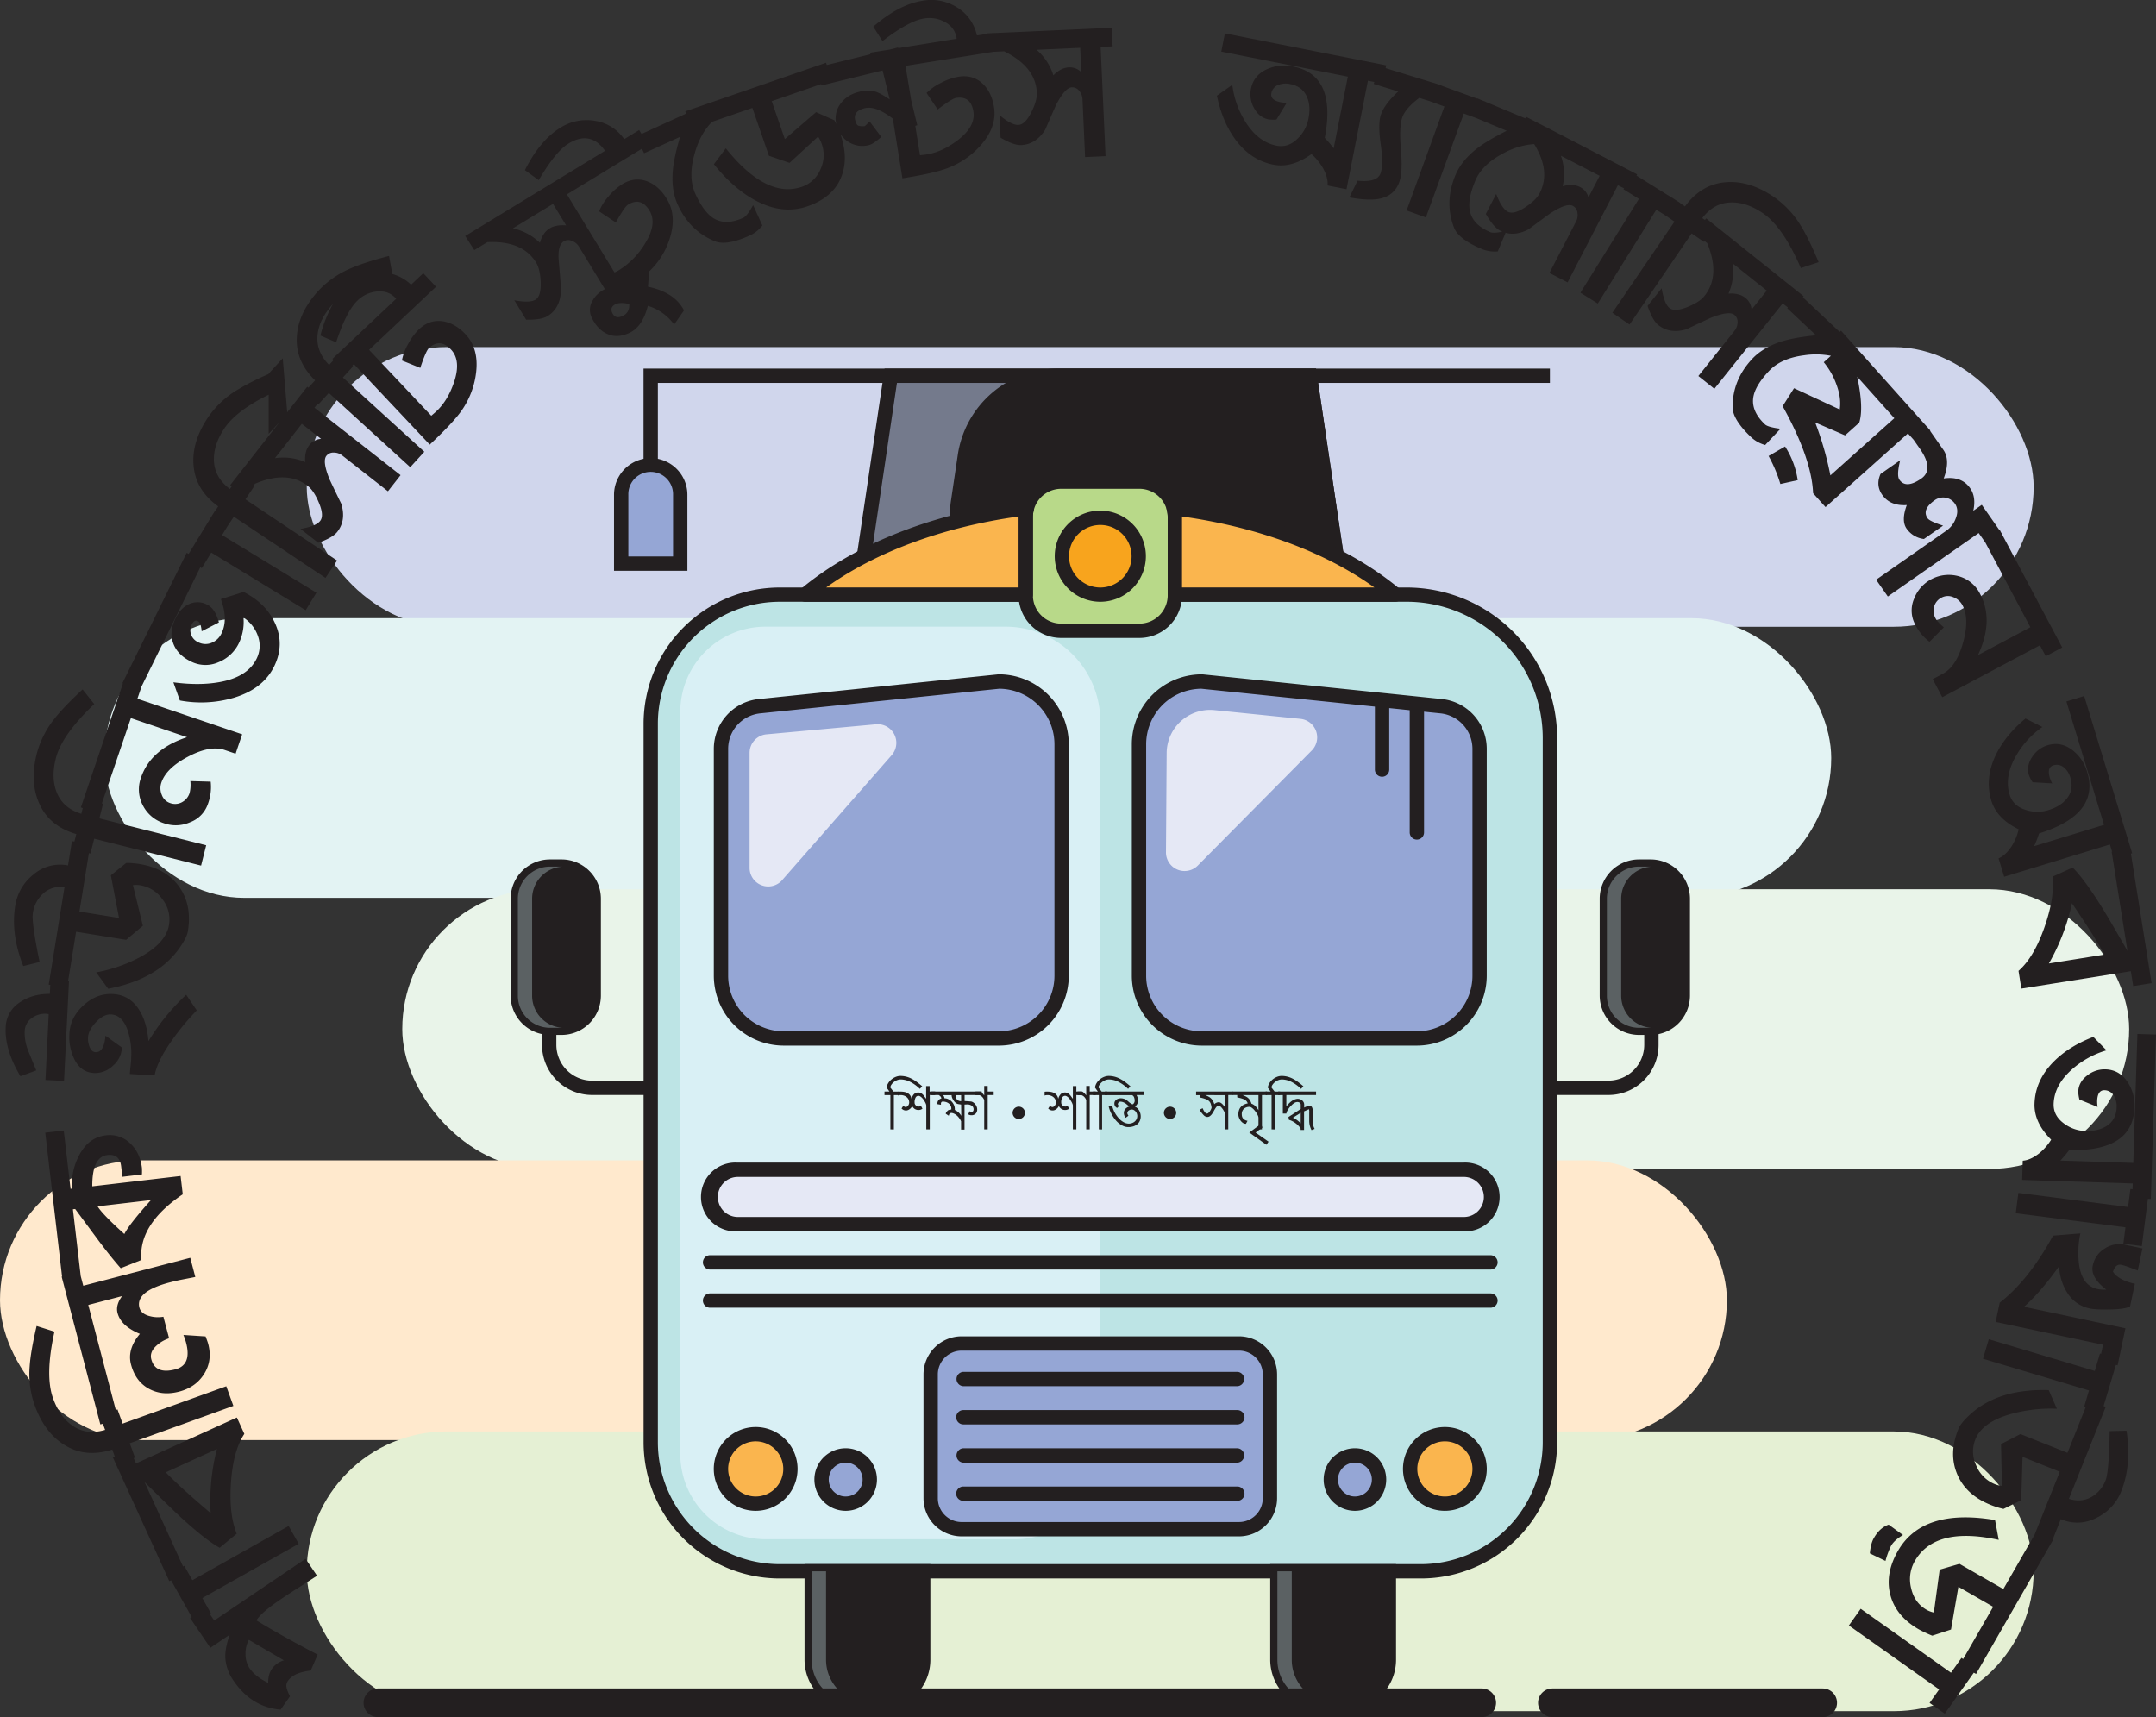 <svg xmlns="http://www.w3.org/2000/svg" viewBox="0 0 1378.62 1097.96"><rect x="0" y="0" width="1378.62" height="1097.96" fill="#333333" stroke="none"/><defs><style>.cls-1{fill:#d0d6ec;}.cls-2{fill:#e3f3f3;}.cls-3{fill:#e9f4e9;}.cls-4{fill:#ffe9cd;}.cls-5{fill:#e5f0d4;}.cls-6{fill:#bde4e5;}.cls-7{fill:#231f20;}.cls-8{fill:#d9f0f5;}.cls-9{fill:#95a6d5;}.cls-10{fill:#e5e8f5;}.cls-11{fill:#5b6163;}.cls-12{fill:#747a8c;}.cls-13{fill:#fab54e;}.cls-14{fill:#b8d989;}.cls-15{fill:#f8a41d;}</style></defs><title>pusaa-logo</title><g id="Layer_2" data-name="Layer 2"><g id="Layer_1-2" data-name="Layer 1"><rect class="cls-1" x="196.14" y="221.93" width="1104.24" height="178.85" rx="89.43"/><rect class="cls-2" x="66.71" y="395.28" width="1104.24" height="178.85" rx="89.43"/><rect class="cls-3" x="257.22" y="568.63" width="1104.24" height="178.85" rx="89.43"/><rect class="cls-4" y="741.99" width="1104.24" height="178.85" rx="89.43"/><rect class="cls-5" x="196.14" y="915.34" width="1104.24" height="178.85" rx="89.43"/><path class="cls-6" d="M498.53,380.23h401a91.57,91.57,0,0,1,91.57,91.57V922.32a82.45,82.45,0,0,1-82.45,82.45H498.53a82.45,82.45,0,0,1-82.45-82.45V462.68A82.45,82.45,0,0,1,498.53,380.23Z"/><path class="cls-7" d="M908.61,1009.35H498.53a87.13,87.13,0,0,1-87-87V462.68a87.13,87.13,0,0,1,87-87h401a96.26,96.26,0,0,1,96.15,96.15V922.32A87.13,87.13,0,0,1,908.61,1009.35ZM498.53,384.81a78,78,0,0,0-77.87,77.87V922.32a78,78,0,0,0,77.87,77.87H908.61a78,78,0,0,0,77.87-77.87V471.8a87.08,87.08,0,0,0-87-87Z"/><path class="cls-8" d="M489.43,400.73H643.07a60.5,60.5,0,0,1,60.5,60.5V929.79a54.47,54.47,0,0,1-54.47,54.47H489.43A54.47,54.47,0,0,1,435,929.79V455.21A54.47,54.47,0,0,1,489.43,400.73Z"/><path class="cls-7" d="M569.34,722.19V700.26h-3.77V698h3.18l-1.82-2.52a7.37,7.37,0,0,1,1.05-2.89,9.66,9.66,0,0,1,2.08-2.38,10.08,10.08,0,0,1,2.74-1.61,8.16,8.16,0,0,1,3.05-.6,15.56,15.56,0,0,1,7.47,2,24.25,24.25,0,0,1,2.86,1.82q1.59,1.16,3.52,2.8l-1.52,1.66a24.77,24.77,0,0,0-6.23-4.53,13.7,13.7,0,0,0-6-1.49,6.51,6.51,0,0,0-2.26.43,8,8,0,0,0-2.09,1.18,7.19,7.19,0,0,0-1.62,1.73,3.4,3.4,0,0,0-.66,1.86l2,2.58h3.47v2.23h-3.22v21.93Z"/><path class="cls-7" d="M577.59,707.09a4.15,4.15,0,0,0,.71.55,1.94,1.94,0,0,0,1,.26,1.86,1.86,0,0,0,.82-.38,3.38,3.38,0,0,0,.66-.7,3.86,3.86,0,0,0,.43-.89,3.06,3.06,0,0,0,.15-.93,4.44,4.44,0,0,0-.44-2,4.55,4.55,0,0,0-1.2-1.48,5.4,5.4,0,0,0-1.74-.94,6.46,6.46,0,0,0-2.07-.33,5.45,5.45,0,0,0-1.78.3v-2.45c.31,0,.62-.06.92-.07h.9a13.25,13.25,0,0,1,2.38.22,6.8,6.8,0,0,1,2.08.76,5,5,0,0,1,1.58,1.44,5.17,5.17,0,0,1,.86,2.22,6.44,6.44,0,0,1,1.65-3.08,4,4,0,0,1,2.84-1,4.26,4.26,0,0,1,1.57.44,5.19,5.19,0,0,1,1.2.89,8.8,8.8,0,0,1,1,1.21c.33.46.69.94,1.1,1.47v-8.12h2.22V698H598v2.23h-3.48v21.93h-2.22V707a3.14,3.14,0,0,0-.21-1,8.14,8.14,0,0,0-.6-1.3,15.89,15.89,0,0,0-.87-1.41,8.85,8.85,0,0,0-1.05-1.28,6.39,6.39,0,0,0-1.16-.93,2.13,2.13,0,0,0-1.17-.36,2,2,0,0,0-1.75,1.05,6.32,6.32,0,0,0-.68,3.31,2.25,2.25,0,0,0,.22,1,2.55,2.55,0,0,0,.6.78,3.21,3.21,0,0,0,.85.53,2.52,2.52,0,0,0,1,.19,2.31,2.31,0,0,0,1.38-.48l1,1.86a4.36,4.36,0,0,1-1.31.66,4.5,4.5,0,0,1-3.51-.42,4.88,4.88,0,0,1-1.75-1.93,5,5,0,0,1-.77,1.17,5.18,5.18,0,0,1-1,.89,4,4,0,0,1-1.1.58,3.47,3.47,0,0,1-1.12.19,3.9,3.9,0,0,1-1.43-.27,4,4,0,0,1-1.39-1Z"/><path class="cls-7" d="M599.5,706.08a2.72,2.72,0,0,1-.07-.33c0-.12,0-.24,0-.36a2.89,2.89,0,0,1,.18-1,2.93,2.93,0,0,1,.51-.87,3.18,3.18,0,0,1,.78-.68,2.9,2.9,0,0,1,1-.39,1.85,1.85,0,0,0-.44-1.22,3.85,3.85,0,0,0-1.25-1h-4.58V698h32.17v2.23h-11v3.83c1.35.08,2.39.14,3.13.21s1.16.11,1.29.14a4.25,4.25,0,0,1,1.31.66,6,6,0,0,1,1.16,1.15,5.9,5.9,0,0,1,.84,1.49,4.52,4.52,0,0,1,.32,1.65,3.82,3.82,0,0,1-1,2.78,3.7,3.7,0,0,1-2.76,1,3.55,3.55,0,0,1-2-.61l1-2a1.36,1.36,0,0,0,.49.34,1.38,1.38,0,0,0,.57.11c.93,0,1.39-.55,1.39-1.64a2.71,2.71,0,0,0-1.09-2.24,4.79,4.79,0,0,0-3-.86l-.4,0-1.3.07v16h-2.2V717a11.91,11.91,0,0,0-1.3-2.16,10.39,10.39,0,0,0-1.6-1.69,7.4,7.4,0,0,0-1.75-1.08,4.48,4.48,0,0,0-1.76-.4,5.14,5.14,0,0,0-.64.26.92.92,0,0,0-.36.28,1.35,1.35,0,0,0-.23.45q-.1.28-.24.78a8.28,8.28,0,0,1-.85-.54c-.31-.21-.66-.44-1.06-.69a1.93,1.93,0,0,1,.45-1.15,6.49,6.49,0,0,1,1.24-1.2,5.42,5.42,0,0,1,.78-.2l1.08-.22v-.54a3.88,3.88,0,0,0-.44-1.87,4.36,4.36,0,0,0-1.18-1.41,5.36,5.36,0,0,0-1.73-.9,6.91,6.91,0,0,0-2.09-.31,1.06,1.06,0,0,0-.94.4,1.66,1.66,0,0,0-.27,1c0,.11,0,.22,0,.32a.82.82,0,0,0,.07.3Zm15.07.22L612.7,706a3.69,3.69,0,0,1-1.5-.72,6.34,6.34,0,0,1-1.33-1.4,8,8,0,0,1-1-1.77,4.92,4.92,0,0,1-.37-1.81H603a2.85,2.85,0,0,1,.67,1,3.73,3.73,0,0,1,.24,1,5.81,5.81,0,0,1,2.47.55,7,7,0,0,1,2.11,1.51,7.79,7.79,0,0,1,1.48,2.21,6.35,6.35,0,0,1,.57,2.65v.29a.86.86,0,0,1,0,.27,9.22,9.22,0,0,1,2.45,1.61,9,9,0,0,1,1.67,2.15Zm0-6H611a4.9,4.9,0,0,0,.22,1.5,3.49,3.49,0,0,0,.67,1.23,3.08,3.08,0,0,0,1.13.81,3.83,3.83,0,0,0,1.57.29Z"/><path class="cls-7" d="M623.77,698h3.1l.58.41c.18.14.36.3.55.48s.38.4.6.64l.74.9v-6h2.23V698h3.83v2.23h-3.83v21.93h-2.23V703.45a5.74,5.74,0,0,0-1.23-2,4.64,4.64,0,0,0-2-1.2h-2.39Z"/><path class="cls-7" d="M651.46,707.66a3.93,3.93,0,0,1,2.78,6.71,3.94,3.94,0,1,1-2.78-6.71Z"/><path class="cls-7" d="M671.4,707.09a3.79,3.79,0,0,0,.71.55,1.93,1.93,0,0,0,1,.26,1.84,1.84,0,0,0,.83-.38,3.09,3.09,0,0,0,.65-.7,3.52,3.52,0,0,0,.44-.89,3.06,3.06,0,0,0,.15-.93,4.44,4.44,0,0,0-.44-2,4.55,4.55,0,0,0-1.2-1.48,5.4,5.4,0,0,0-1.74-.94,6.5,6.5,0,0,0-2.07-.33,5.45,5.45,0,0,0-1.78.3v-2.45c.31,0,.62-.06.91-.07h.9a13.08,13.08,0,0,1,2.38.22,6.77,6.77,0,0,1,2.09.76,5,5,0,0,1,1.58,1.44,5.17,5.17,0,0,1,.86,2.22,6.36,6.36,0,0,1,1.65-3.08,4,4,0,0,1,2.84-1,4.26,4.26,0,0,1,1.57.44,5.19,5.19,0,0,1,1.2.89,8.8,8.8,0,0,1,1,1.21c.32.46.69.94,1.1,1.47v-8.12h2.22V698h3.48v2.23h-3.48v21.93h-2.22V707a3.14,3.14,0,0,0-.21-1,8.14,8.14,0,0,0-.6-1.3c-.26-.46-.54-.93-.87-1.41a8.85,8.85,0,0,0-1-1.28,6.75,6.75,0,0,0-1.16-.93,2.13,2.13,0,0,0-1.17-.36,2,2,0,0,0-1.75,1.05,6.32,6.32,0,0,0-.68,3.31,2.25,2.25,0,0,0,.22,1,2.55,2.55,0,0,0,.6.78,3.32,3.32,0,0,0,.84.53,2.57,2.57,0,0,0,1,.19,2.31,2.31,0,0,0,1.38-.48l1,1.86a4.36,4.36,0,0,1-1.31.66,4.5,4.5,0,0,1-3.51-.42,5,5,0,0,1-1.76-1.93,4.72,4.72,0,0,1-.76,1.17,5.5,5.5,0,0,1-1,.89,4,4,0,0,1-1.1.58,3.47,3.47,0,0,1-1.12.19,3.9,3.9,0,0,1-1.43-.27,4,4,0,0,1-1.39-1Z"/><path class="cls-7" d="M689,698h3.1l.58.41c.18.14.36.3.55.48s.39.4.6.64l.74.9v-6h2.23V698h3.83v2.23h-3.83v21.93h-2.23V703.45a5.74,5.74,0,0,0-1.23-2,4.67,4.67,0,0,0-1.94-1.2H689Z"/><path class="cls-7" d="M702.64,722.19V700.26h-3.77V698H702l-1.81-2.52a7.07,7.07,0,0,1,1-2.89,9.46,9.46,0,0,1,2.08-2.38,9.93,9.93,0,0,1,2.74-1.61,8.16,8.16,0,0,1,3-.6,15.56,15.56,0,0,1,7.47,2,24.25,24.25,0,0,1,2.86,1.82q1.59,1.16,3.51,2.8l-1.52,1.66a24.56,24.56,0,0,0-6.22-4.53,13.74,13.74,0,0,0-6-1.49,6.46,6.46,0,0,0-2.26.43,8,8,0,0,0-2.09,1.18,7.19,7.19,0,0,0-1.62,1.73,3.34,3.34,0,0,0-.67,1.86l2,2.58h3.47v2.23h-3.22v21.93Z"/><path class="cls-7" d="M706.49,698h24.83v2.23h-4.59a8.9,8.9,0,0,1,.79,1.94,6.5,6.5,0,0,1,.24,1.64,4,4,0,0,1-.32,1.56,5,5,0,0,1-.85,1.43,5,5,0,0,1-1.19,1.06,2.44,2.44,0,0,1-1.32.42c-.77,0-2-.69-3.58-2.06a7.85,7.85,0,0,0-2.23-1.39,5.36,5.36,0,0,0-1.83-.37,1.58,1.58,0,0,0-1.15.48,1.56,1.56,0,0,0-.49,1.16.69.69,0,0,0,.22.59,3.19,3.19,0,0,0,.64.37l-1.31,1.44a3,3,0,0,1-1.77-2.95,2.69,2.69,0,0,1,.33-1.32,3.52,3.52,0,0,1,.88-1,4,4,0,0,1,1.28-.69,4.93,4.93,0,0,1,1.55-.24,6.67,6.67,0,0,1,3.58,1,7.15,7.15,0,0,1,.64.52c.34.3.72.62,1.15,1s.86.64,1.29.92a2.12,2.12,0,0,0,1,.4,1.28,1.28,0,0,0,.49-.35,3,3,0,0,0,.41-.57,2.73,2.73,0,0,0,.28-.66,2.61,2.61,0,0,0,.09-.66,5.72,5.72,0,0,0-.39-2.24,2.63,2.63,0,0,0-1.17-1.34H706.49Zm22.92,15.8a7.19,7.19,0,0,1-.54,2.84,5.89,5.89,0,0,1-1.57,2.18,7.18,7.18,0,0,1-2.51,1.4,10.34,10.34,0,0,1-3.37.5,7.6,7.6,0,0,1-2.92-.58,12.62,12.62,0,0,1-2.72-1.57,14.54,14.54,0,0,1-2.41-2.31,21.7,21.7,0,0,1-2-2.83,22,22,0,0,1-1.54-3.07,18.68,18.68,0,0,1-.94-3.09l2.22-.34a18.36,18.36,0,0,0,4.32,8.2,12.34,12.34,0,0,0,3.1,2.47,6.7,6.7,0,0,0,3.23.9,6.37,6.37,0,0,0,2.09-.35,5.38,5.38,0,0,0,1.73-1,4.69,4.69,0,0,0,1.19-1.55,4.55,4.55,0,0,0,.44-2,4.55,4.55,0,0,0-1-2.79,4.14,4.14,0,0,0-1.11-.94,2.62,2.62,0,0,0-1.35-.37,3.79,3.79,0,0,0-1.07.15,3.42,3.42,0,0,0-.92.45,2.35,2.35,0,0,0-.66.71,1.75,1.75,0,0,0-.25.93,2,2,0,0,0,.2.84,5.55,5.55,0,0,0,.52.85l-1.79,1.34a4.92,4.92,0,0,1-1.15-3.08A3.68,3.68,0,0,1,719,710a4.55,4.55,0,0,1,1.14-1.41,5.53,5.53,0,0,1,1.73-.94,6.7,6.7,0,0,1,2.13-.34,4.31,4.31,0,0,1,2.12.54,5.55,5.55,0,0,1,1.71,1.42,6.65,6.65,0,0,1,1.14,2.08A7.48,7.48,0,0,1,729.41,713.83Z"/><path class="cls-7" d="M748.17,707.66a3.93,3.93,0,0,1,3.93,3.93,3.93,3.93,0,0,1-6.71,2.78,3.93,3.93,0,0,1,2.78-6.71Z"/><path class="cls-7" d="M783.14,711.58a6.61,6.61,0,0,0-.59-1.25,12.92,12.92,0,0,0-1-1.52,9,9,0,0,0-1.18-1.26,1.83,1.83,0,0,0-1.15-.53,1.63,1.63,0,0,0-1.16.54,8.53,8.53,0,0,0-1,1.34c-.33.53-.67,1.11-1,1.73a16.63,16.63,0,0,1-1.1,1.74,6.26,6.26,0,0,1-1.33,1.34,2.82,2.82,0,0,1-1.68.53,3.41,3.41,0,0,1-2.28-1.15,17.39,17.39,0,0,1-2.62-3.45l1.93-1,.48,1a8.23,8.23,0,0,0,.63,1.12,4.3,4.3,0,0,0,.8.93,1.41,1.41,0,0,0,.94.38,1.44,1.44,0,0,0,.92-.45,5.81,5.81,0,0,0,.92-1.08,8.55,8.55,0,0,0,.72-1.27,3.82,3.82,0,0,0,.33-1,13.42,13.42,0,0,0-.55-2.5A4.27,4.27,0,0,0,773,704a6.45,6.45,0,0,0-2.14-1.23,26.81,26.81,0,0,0-3.61-1v-1.45h-2.43V698h23.78v2.23h-3.21v21.93h-2.24Zm-12.48-11.32a20.06,20.06,0,0,1,2.17,1,7.61,7.61,0,0,1,1.55,1.12,6.4,6.4,0,0,1,1.17,1.52,12.22,12.22,0,0,1,.94,2.17,4.07,4.07,0,0,1,2.82-1.25c1.14,0,2.41,1,3.83,3v-7.51Z"/><path class="cls-7" d="M806.94,700.26v21.93h-2.23v-7.48a3.29,3.29,0,0,0-.27-1.13,9.56,9.56,0,0,0-.74-1.46,14.49,14.49,0,0,0-1.05-1.54,14.29,14.29,0,0,0-1.23-1.4,8.5,8.5,0,0,0-1.25-1,2.1,2.1,0,0,0-1.12-.39,5.24,5.24,0,0,0-3.67,1.23,4.53,4.53,0,0,0-1.34,3.53q0,3.45,3.66,4.17l-1,1.89h-.17a3.1,3.1,0,0,1-1.8-.59,6.62,6.62,0,0,1-1.5-1.49,7.82,7.82,0,0,1-1-1.93,5.61,5.61,0,0,1-.37-1.92q0-5.92,6-7.13a5.24,5.24,0,0,0-.69-1.29,3.52,3.52,0,0,0-1.13-1,10.21,10.21,0,0,0-1.91-.79c-.78-.25-1.78-.5-3-.78v-1.45h-2.85V698h21.89v2.23Zm-6.69,5.49a6.63,6.63,0,0,1,2.39,1.48,11.85,11.85,0,0,1,2.07,2.7v-9.67h-10.2a15,15,0,0,1,2.14.88,7,7,0,0,1,1.57,1.1,6.1,6.1,0,0,1,1.15,1.49A10.92,10.92,0,0,1,800.25,705.75Z"/><path class="cls-7" d="M798.83,724.21l6.28-4.62.67-2.14L807.2,721l-4.33,3.22,8.28,5.81-1.36,2Z"/><path class="cls-7" d="M813.09,722.19V700.26h-3.78V698h3.18l-1.81-2.52a7.07,7.07,0,0,1,1.05-2.89,9.46,9.46,0,0,1,2.08-2.38,9.93,9.93,0,0,1,2.74-1.61,8.16,8.16,0,0,1,3.05-.6,15.56,15.56,0,0,1,7.47,2,25.1,25.1,0,0,1,2.86,1.82c1.05.77,2.23,1.7,3.51,2.8l-1.52,1.66a24.73,24.73,0,0,0-6.22-4.53,13.74,13.74,0,0,0-6-1.49,6.46,6.46,0,0,0-2.26.43,7.83,7.83,0,0,0-2.09,1.18,7.19,7.19,0,0,0-1.62,1.73,3.34,3.34,0,0,0-.67,1.86l2,2.58h3.48v2.23H815.3v21.93Z"/><path class="cls-7" d="M823.89,714.27l7.84-5.13v-3a2,2,0,0,0-.84-1.15,3.3,3.3,0,0,0-1.07-.31,3.82,3.82,0,0,0-1.64.31,9.2,9.2,0,0,0-2.53,2,12.68,12.68,0,0,0-2.37,3.08,5.59,5.59,0,0,0-.72,2H820.3V700.26h-3V698h24.24v2.23h-19v7.31a17.58,17.58,0,0,1,3-3.15,8.3,8.3,0,0,1,3.62-1.72,4.43,4.43,0,0,1,3.34.86,4,4,0,0,1,1.26,1.68,4.66,4.66,0,0,1,.19,1.27v.93c0,.22,0,.5-.05.82.81-.37,1.5-.65,2.08-.85a4.92,4.92,0,0,1,1.43-.29,1.73,1.73,0,0,1,1.53.94,7.1,7.1,0,0,1,.57,3.39c-.13,2.45-.19,4-.19,4.76,0,.41,0,.82.06,1.25s.13,1,.26,1.78a8.6,8.6,0,0,0,1,2.66l-2,.78a12.7,12.7,0,0,1-1.47-6.15v-5.11a5.77,5.77,0,0,0-.18-2.11l-3.13,1.38v11.88h-2.19v-.91a13,13,0,0,0-3.46-3.55,12.66,12.66,0,0,0-4-2Zm7.84-2.69-5,3.13a13.33,13.33,0,0,1,1.43.7,20,20,0,0,1,3.56,2.9Z"/><path class="cls-9" d="M638.71,664H501.14A40.12,40.12,0,0,1,461,623.9v-145a27.49,27.49,0,0,1,24.67-27.34l153-15.78a40.12,40.12,0,0,1,40.12,40.12v148A40.12,40.12,0,0,1,638.71,664Z"/><path class="cls-7" d="M638.71,668.6H501.14a44.75,44.75,0,0,1-44.7-44.7v-145A32,32,0,0,1,485.22,447l153.26-15.81h.23a44.75,44.75,0,0,1,44.7,44.7v148A44.75,44.75,0,0,1,638.71,668.6Zm.23-228.2L486.16,456.15a22.84,22.84,0,0,0-20.55,22.78v145a35.57,35.57,0,0,0,35.53,35.54H638.71a35.58,35.58,0,0,0,35.54-35.54v-148A35.57,35.57,0,0,0,638.94,440.4Z"/><path class="cls-10" d="M560.2,463.14a11.92,11.92,0,0,1,10,19.72l-70.56,80.5a11.91,11.91,0,0,1-20.33-8.42V481.41A11.9,11.9,0,0,1,490,469.57Z"/><path class="cls-9" d="M906,664H768.43a40.12,40.12,0,0,1-40.12-40.12v-148a40.12,40.12,0,0,1,40.12-40.12l153,15.78a27.49,27.49,0,0,1,24.66,27.34v145A40.12,40.12,0,0,1,906,664Z"/><path class="cls-7" d="M906,668.6H768.43a44.75,44.75,0,0,1-44.7-44.7v-148a44.75,44.75,0,0,1,44.7-44.7l.47,0,153,15.78a32,32,0,0,1,28.77,31.89v145A44.75,44.75,0,0,1,906,668.6ZM768.2,440.4a35.57,35.57,0,0,0-35.31,35.53v148a35.58,35.58,0,0,0,35.54,35.54H906a35.57,35.57,0,0,0,35.53-35.54v-145A22.84,22.84,0,0,0,921,456.15Z"/><rect class="cls-7" x="331.09" y="554.13" width="48.56" height="103.07" rx="20.57"/><path class="cls-7" d="M359.08,661.78h-7.42a25.17,25.17,0,0,1-25.15-25.14V574.7a25.18,25.18,0,0,1,25.15-25.15h7.42a25.18,25.18,0,0,1,25.15,25.15v61.94A25.17,25.17,0,0,1,359.08,661.78Zm-7.42-103.07a16,16,0,0,0-16,16v61.94a16,16,0,0,0,16,16h7.42a16,16,0,0,0,16-16V574.7a16,16,0,0,0-16-16Z"/><path class="cls-7" d="M416.08,700.19H378.65a32.1,32.1,0,0,1-32.07-32.06v-7.2h9.17v7.2a22.92,22.92,0,0,0,22.9,22.9h37.43Z"/><rect class="cls-7" x="1027.49" y="554.13" width="48.56" height="103.07" rx="20.57" transform="translate(2103.53 1211.34) rotate(-180)"/><path class="cls-7" d="M1055.48,661.78h-7.43a25.18,25.18,0,0,1-25.15-25.14V574.7a25.18,25.18,0,0,1,25.15-25.15h7.43a25.18,25.18,0,0,1,25.15,25.15v61.94A25.17,25.17,0,0,1,1055.48,661.78Zm-7.43-103.07a16,16,0,0,0-16,16v61.94a16,16,0,0,0,16,16h7.43a16,16,0,0,0,16-16V574.7a16,16,0,0,0-16-16Z"/><path class="cls-7" d="M1028.49,700.19H991.06V691h37.43a22.92,22.92,0,0,0,22.9-22.9v-7.2h9.16v7.2A32.09,32.09,0,0,1,1028.49,700.19Z"/><path class="cls-11" d="M1036.65,636.64V574.7a20.55,20.55,0,0,1,19.7-20.54l-.87,0h-7.43a20.56,20.56,0,0,0-20.56,20.57v61.94a20.55,20.55,0,0,0,20.56,20.56h7.43l.87,0A20.56,20.56,0,0,1,1036.65,636.64Z"/><path class="cls-11" d="M340.25,636.64V574.7A20.56,20.56,0,0,1,360,554.16c-.29,0-.57,0-.87,0h-7.42a20.57,20.57,0,0,0-20.57,20.57v61.94a20.56,20.56,0,0,0,20.57,20.56h7.42l.87,0A20.57,20.57,0,0,1,340.25,636.64Z"/><path class="cls-7" d="M519,1004.77h71.29a0,0,0,0,1,0,0v56.55a27.48,27.48,0,0,1-27.48,27.48H546.52A27.48,27.48,0,0,1,519,1061.32v-56.55A0,0,0,0,1,519,1004.77Z"/><path class="cls-7" d="M562.84,1093.38H546.52a32.1,32.1,0,0,1-32.07-32.06v-61.13H594.9v61.13A32.09,32.09,0,0,1,562.84,1093.38Zm-39.22-84v52a22.92,22.92,0,0,0,22.9,22.9h16.32a22.92,22.92,0,0,0,22.9-22.9v-52Z"/><path class="cls-7" d="M816.81,1004.77H888.1a0,0,0,0,1,0,0v56.55a27.48,27.48,0,0,1-27.48,27.48H844.3a27.48,27.48,0,0,1-27.48-27.48v-56.55A0,0,0,0,1,816.81,1004.77Z"/><path class="cls-7" d="M860.62,1093.38H844.3a32.1,32.1,0,0,1-32.07-32.06v-61.13h80.45v61.13A32.09,32.09,0,0,1,860.62,1093.38Zm-39.22-84v52a22.92,22.92,0,0,0,22.9,22.9h16.32a22.92,22.92,0,0,0,22.9-22.9v-52Z"/><path class="cls-7" d="M953.05,836.23h-499a4.58,4.58,0,1,1,0-9.16h499a4.58,4.58,0,1,1,0,9.16Z"/><path class="cls-7" d="M953.05,811.8h-499a4.58,4.58,0,1,1,0-9.16h499a4.58,4.58,0,0,1,0,9.16Z"/><rect class="cls-9" x="595.1" y="859.09" width="216.95" height="118.76" rx="19.79"/><path class="cls-7" d="M792.25,982.43H614.89a24.41,24.41,0,0,1-24.38-24.38V878.88a24.4,24.4,0,0,1,24.38-24.37H792.25a24.39,24.39,0,0,1,24.37,24.37v79.17A24.4,24.4,0,0,1,792.25,982.43ZM614.89,863.67a15.22,15.22,0,0,0-15.21,15.21v79.17a15.22,15.22,0,0,0,15.21,15.21H792.25a15.22,15.22,0,0,0,15.21-15.21V878.88a15.22,15.22,0,0,0-15.21-15.21Z"/><path class="cls-7" d="M791.17,910.83H616a4.58,4.58,0,0,1,0-9.16h175.2a4.58,4.58,0,1,1,0,9.16Z"/><path class="cls-7" d="M791.17,886.4H616a4.59,4.59,0,0,1,0-9.17h175.2a4.59,4.59,0,0,1,0,9.17Z"/><path class="cls-7" d="M791.17,935.27H616a4.59,4.59,0,0,1,0-9.17h175.2a4.59,4.59,0,0,1,0,9.17Z"/><path class="cls-7" d="M791.17,959.7H616a4.58,4.58,0,0,1,0-9.16h175.2a4.58,4.58,0,0,1,0,9.16Z"/><rect class="cls-10" x="454.09" y="748.01" width="498.97" height="34.77" rx="17.39"/><path class="cls-7" d="M935.66,787.36H471.47a22,22,0,1,1,0-43.93H935.66a22,22,0,1,1,0,43.93ZM471.47,752.59a12.81,12.81,0,0,0,0,25.61H935.66a12.81,12.81,0,1,0,0-25.61Z"/><polygon class="cls-12" points="855.4 360.4 551.74 360.4 569.59 240.28 837.54 240.28 855.4 360.4"/><path class="cls-7" d="M860.71,365H546.42L565.64,235.7H841.5Zm-303.66-9.16h293l-16.49-111H573.54Z"/><path class="cls-9" d="M416.08,297.53h0A18.88,18.88,0,0,1,435,316.41v44a0,0,0,0,1,0,0H397.2a0,0,0,0,1,0,0v-44a18.88,18.88,0,0,1,18.88-18.88Z"/><path class="cls-7" d="M439.54,365H392.62V316.41a23.46,23.46,0,0,1,46.92,0Zm-37.76-9.16h28.59V316.41a14.3,14.3,0,1,0-28.59,0Z"/><polygon class="cls-7" points="420.66 297.53 411.5 297.53 411.5 235.69 991.06 235.69 991.06 244.86 420.66 244.86 420.66 297.53"/><path class="cls-7" d="M855.4,360.4H646.11a34,34,0,0,1-33.61-39l4.44-29.92a60.07,60.07,0,0,1,59.42-51.23H837.55Z"/><path class="cls-7" d="M860.71,365H646.11A38.55,38.55,0,0,1,608,320.75l4.44-29.92a64.64,64.64,0,0,1,64-55.13H841.5ZM676.36,244.86a55.81,55.81,0,0,0-54.88,47.32L617,322.1a29.39,29.39,0,0,0,29.08,33.72h204l-16.49-111Z"/><circle class="cls-13" cx="483.23" cy="939.3" r="22.21"/><path class="cls-7" d="M483.23,966.09A26.79,26.79,0,1,1,510,939.3,26.82,26.82,0,0,1,483.23,966.09Zm0-44.42a17.63,17.63,0,1,0,17.63,17.63A17.64,17.64,0,0,0,483.23,921.67Z"/><circle class="cls-9" cx="540.75" cy="946.1" r="15.41"/><path class="cls-7" d="M540.75,966.09a20,20,0,1,1,20-20A20,20,0,0,1,540.75,966.09Zm0-30.82a10.83,10.83,0,1,0,10.83,10.83A10.83,10.83,0,0,0,540.75,935.27Z"/><circle class="cls-13" cx="923.9" cy="939.3" r="22.21"/><path class="cls-7" d="M923.9,966.09a26.79,26.79,0,1,1,26.79-26.79A26.82,26.82,0,0,1,923.9,966.09Zm0-44.42a17.63,17.63,0,1,0,17.63,17.63A17.64,17.64,0,0,0,923.9,921.67Z"/><circle class="cls-9" cx="866.39" cy="946.1" r="15.41"/><path class="cls-7" d="M866.39,966.09a20,20,0,1,1,20-20A20,20,0,0,1,866.39,966.09Zm0-30.82a10.83,10.83,0,1,0,10.83,10.83A10.84,10.84,0,0,0,866.39,935.27Z"/><path class="cls-7" d="M906,536.88a4.59,4.59,0,0,1-4.59-4.58V451.94a4.59,4.59,0,0,1,9.17,0V532.3A4.59,4.59,0,0,1,906,536.88Z"/><path class="cls-7" d="M883.74,496.7a4.59,4.59,0,0,1-4.59-4.58V451.94a4.59,4.59,0,0,1,9.17,0v40.18A4.58,4.58,0,0,1,883.74,496.7Z"/><rect class="cls-14" x="655.89" y="307.98" width="95.36" height="95.36" rx="22.64"/><path class="cls-7" d="M728.6,407.92H678.53a27.25,27.25,0,0,1-27.22-27.23V330.62a27.25,27.25,0,0,1,27.22-27.22H728.6a27.25,27.25,0,0,1,27.23,27.22v50.07A27.25,27.25,0,0,1,728.6,407.92Zm-50.07-95.36a18.08,18.08,0,0,0-18.06,18.06v50.07a18.09,18.09,0,0,0,18.06,18.07H728.6a18.1,18.1,0,0,0,18.07-18.07V330.62a18.09,18.09,0,0,0-18.07-18.06Z"/><path class="cls-13" d="M655.89,330.62a22.53,22.53,0,0,1,.72-5.67c-58.12,7.17-108.31,27.35-141.72,55.27h141Z"/><path class="cls-7" d="M655.89,384.8h-141a4.58,4.58,0,0,1-2.93-8.1c34.88-29.14,86.05-49.14,144.09-56.3a4.62,4.62,0,0,1,4,1.53,4.57,4.57,0,0,1,1,4.16,18.14,18.14,0,0,0-.57,4.53v49.6A4.58,4.58,0,0,1,655.89,384.8ZM528.3,375.64h123V330.27C603,337,560,352.91,528.3,375.64Z"/><path class="cls-13" d="M892.24,380.22c-33.4-27.92-83.6-48.1-141.71-55.27a22.53,22.53,0,0,1,.72,5.67v49.6Z"/><path class="cls-7" d="M892.24,384.8h-141a4.58,4.58,0,0,1-4.58-4.58v-49.6a18.07,18.07,0,0,0-.58-4.52,4.6,4.6,0,0,1,5-5.7c58,7.16,109.21,27.16,144.09,56.3a4.58,4.58,0,0,1-2.94,8.1Zm-136.41-9.16h123c-31.71-22.73-74.69-38.62-123-45.37v45.37Z"/><path class="cls-11" d="M826,1004.77v56.55a27.48,27.48,0,0,0,27.48,27.48H844.3a27.48,27.48,0,0,1-27.49-27.48v-56.55Z"/><path class="cls-11" d="M528.2,1004.77v56.55a27.48,27.48,0,0,0,27.48,27.48h-9.16A27.48,27.48,0,0,1,519,1061.32v-56.55Z"/><circle class="cls-15" cx="703.57" cy="355.66" r="24.56"/><path class="cls-7" d="M703.57,384.8a29.14,29.14,0,1,1,29.14-29.14A29.17,29.17,0,0,1,703.57,384.8Zm0-49.12a20,20,0,1,0,20,20A20,20,0,0,0,703.57,335.68Z"/><path class="cls-7" d="M947.46,1098H241.65a9.16,9.16,0,1,1,0-18.32H947.46a9.16,9.16,0,0,1,0,18.32Z"/><path class="cls-7" d="M1165.49,1098H992.66a9.16,9.16,0,1,1,0-18.32h172.83a9.16,9.16,0,1,1,0,18.32Z"/><path class="cls-7" d="M180.38,1022.07q5.7-3.86,12.1-7.86l10.23-6.6-7.33-10.85L137,1036.24l-2.61-3.84.68-.39-5.7-10.14L191,987.19l-6.42-11.4L123,1010.46l-5.18-9.21-.78.43-24.62-54q16.75,16.61,22.79,22.16,16.11,14.85,25.25,19.88l10.9-9q-5.06-12.37-3.67-32.69t8.55-31.14l-4.77-10.47L87,935.76l-1.53-3.37.84-.3-3.33-9.2L149.22,899l-4.53-12.56L78.4,910.33l-3.27-9.08-1.09.39L56.45,834.45l21.62-5.66q-4.25,5.75-2.9,10.85,2.17,8.29,14.28,13.31-8.24,9.79-5.69,19.5Q86.6,883.29,95.14,888t19.42,1.87q10.62-2.77,16-11.35t2.56-19.19c-.22-.85-.78-2.44-1.66-4.76l-14.18-.93a37.24,37.24,0,0,1,1.72,5q3.72,14.21-6.9,17-12.78,3.35-15.37-6.5-1.17-4.49,3.12-8.47a21.88,21.88,0,0,1,8.28-4.9L104.48,842a20.22,20.22,0,0,1-8.83-.42q-5.46-1.44-6.5-5.4Q86.44,825.78,108.67,820c2.8-.73,5.49-1.35,8.07-1.84q7.76-1.49,8.14-1.59l-3.22-12.27L53.24,822.17,51.62,816l-5-42.74,1.45-.17,14,18.92q8.54,11.5,15.13,18.94l13.23-5.28Q88.36,783,116.86,763.69L115.49,752,59,758.6q-.08-18.89,9.64-20,7.89-.93,8.83,7.22.32,2.63.79,6.69L90.76,751a38.74,38.74,0,0,0,0-4.14q-1.12-9.57-7.27-15.52a18.68,18.68,0,0,0-15.93-5.33q-10.9,1.28-16.89,12.63a39,39,0,0,0-4.56,21.43l-1,.12-4.35-37.29-11.82,1.38,10.74,92-.25.06.47,1.83v0h0l24.26,92.66,1.63-.42,1.42,3.92q-11.79,3.55-20.77-2.63-8.2-5.61-12.51-17.55-5.3-14.67.91-42.64l-11.42-3.61q-3.81,16.3-4.45,25.82a60.26,60.26,0,0,0,3.12,24.63Q28.42,916,41,923.82q13.53,8.64,30.78,3.11l1.6,4.42-1.22.56,36.09,79.16,1.14-.53,13.22,23.5-1,.66,12.88,19,12.38-8.37q-3.12,8.83-2.78,15a28.58,28.58,0,0,0,5.24,14.37q11.44,16.9,30.09,18.53l6-8.55q-2.49-4.86-2.32-7.2c.21-2.06,1.7-4,4.47-5.9q3.49-2.37,11.12-3.37l4.44-10.17Q180,1046,164,1036.18,166.46,1031.48,180.38,1022.07ZM138.7,926.55a133.3,133.3,0,0,0-4,41Q115.33,951.15,106,941.47ZM96.52,767.4q-13.9,15.44-17,21.69-14.13-12.69-17.11-17.7Zm85,294.29a16.19,16.19,0,0,0-4,1.89q-6.25,4.23-6,12.55-8.28-4-11.91-9.34a16.09,16.09,0,0,1-2.61-8.93,18.35,18.35,0,0,1,2.12-9.26Z"/><path class="cls-7" d="M83.5,681.55c-.25,2.34-.4,4.08-.46,5.22l15.84.92q1.5-8.79,10.75-22a157.17,157.17,0,0,1,16.19-19.59l-6.78-10a141,141,0,0,0-24.11,29.65q-1-12.1-5.9-19.89-6-9.69-17-10.23-10.17-.51-18.63,7.22t-9,17.89a32.62,32.62,0,0,0,3,16.3q4.2,8.67,12.65,9.09a16.32,16.32,0,0,0,12.21-4.69,16,16,0,0,0,5.68-11.63l-10.49-7.53q-.93,10.8-6.34,10.54-2.64-.14-3.93-3.66a13.92,13.92,0,0,1-.9-5.77q.23-4.63,5.12-9.79t9.5-4.92q7.67.38,11,11a47.43,47.43,0,0,1,2,16.57C83.9,677.47,83.75,679.22,83.5,681.55Z"/><path class="cls-7" d="M140.25,436.18q-12.93,2.32-29.39.11L115,447.91a73.92,73.92,0,0,0,34.28-1.67q18.84-5.6,26-20.07,6.88-14,.55-27.73-5.81-12.74-20.1-19.93l-14.5,4.6q4.81,13,.39,21.94a11.87,11.87,0,0,1-6.36,6,10.05,10.05,0,0,1-8.56-.41,8.54,8.54,0,0,1-4.51-4.84,8,8,0,0,1,.45-6.49c1.08-2.19,2.37-2.91,3.89-2.16q1.92.94,2.44,6.51l11-5.65q-2.41-8.85-7.4-11.31a13.06,13.06,0,0,0-11.94-.29q-5.19,2.46-8.35,8.86-4.22,8.53-1.54,16t11.21,11.65a20.59,20.59,0,0,0,17.63.58,24.79,24.79,0,0,0,13.23-12.35,31.21,31.21,0,0,0,2.87-16.27,23.2,23.2,0,0,1,9.23,11.77,18.34,18.34,0,0,1-.92,14.73Q158.2,433,140.25,436.18Z"/><path class="cls-7" d="M283.33,205.48q-8.56-1.38-15.39,5.06a38.07,38.07,0,0,0-6.92,9.33A34.36,34.36,0,0,0,257,230.51l11.74,4.74q3.6-10.83,5.52-12.65,7-6.61,14.1.89,6.62,7,2,20.82-4.21,12.51-12.18,19.47l-2.4,2.08L236,223.71l42.82-40.34-8.16-8.67-7.8,7.35a28.28,28.28,0,0,0-12-6.83l-2.09-11.56q-16.2,4.23-24.92,8.1A60.44,60.44,0,0,0,203.54,186q-12.57,13.8-13.68,28.55-1.34,16,11.6,28.68l-4.26,4.67-.75-.59-12.79,16.32-2.86-34.54-9,9.85v.22A159.3,159.3,0,0,0,151,249.76a60.46,60.46,0,0,0-18,17.14q-10.38,15.53-9.26,30.28,1.08,16,15.77,26.61L137.44,327l-.14-.08-2,3.22-1.19,1.79.07.05-13.55,22.18-1.28-.64-41.1,83.37.35.17L51.7,516.31l1.23.42L52,520.39q-11.77-3.64-15.76-13.78-3.66-9.24-.57-21.55,3.81-15.13,24.6-34.85l-7.46-9.37q-12.27,11.39-18.13,18.92a60.44,60.44,0,0,0-11.17,22.17Q19,500,25,513.56q6.39,14.72,23.78,19.78l-1.2,4.78L46,537.88l-2.51,15.53a26.06,26.06,0,0,0-21.95,5.68A31.58,31.58,0,0,0,9.72,579.28q-2.9,17.88,5.15,38.47l10.47-2.6q-5.25-25.49-4.34-31.1a20.77,20.77,0,0,1,6.76-12.83q5.46-4.76,13.53-4.11L31.16,629.62l1,.16-.29,5.75q-11,0-18.78,5.16A19.54,19.54,0,0,0,3.64,656.9q-.71,14.4,9.44,31.31l10.11-3.73-5-12.16a31.13,31.13,0,0,1-2.41-12.83,10.7,10.7,0,0,1,4.39-8.39,14.24,14.24,0,0,1,9.54-2.83,9.45,9.45,0,0,1,1.44.2l-2.08,42.12,11.88.59,3.16-63.78-.57,0,5.12-31.6,32,5.18,10.7-9L85,566a14.75,14.75,0,0,1,4.54.07,21.63,21.63,0,0,1,14.35,9,20.84,20.84,0,0,1,4.2,16.21q-1.81,11.23-17.16,20a95.67,95.67,0,0,1-29.43,10.5l7.68,10.49q31.38-6,45.44-25.86,4.86-6.84,5.53-11,2.73-16.84-5.69-28.51T89.19,552.5a54.64,54.64,0,0,0-8.46-.7l-9.85,7.92L76.11,587l-25.32-4.1,6.06-37.38,1,.26,2.39-9.48,68.34,17.21,3.26-13L63.54,523.3l2.36-9.36-.76-.19,18.55-54.57,35.92,12.21Q96.36,479,90.13,497.34a21.72,21.72,0,0,0,1.16,17.54,22.8,22.8,0,0,0,13.53,11.53,22.55,22.55,0,0,0,16.69-.61A19,19,0,0,0,133,513.91a30.84,30.84,0,0,0,1.72-14.08l-13-.37a21.85,21.85,0,0,1-.5,7.65A10.13,10.13,0,0,1,116.3,513a9.12,9.12,0,0,1-7.51.52,8.55,8.55,0,0,1-5.34-5.25,11,11,0,0,1-.26-7.86q3.15-9.29,17.18-16.64t23.28-4.21l7,2.39,4.21-12.4-67-22.76,2.55-7.51-.06,0,37.74-76.57.93.56,6.07-9.93,60.37,36.86L202.32,379,142,342.15l3.42-5.6,4.11-6.15,58.59,39.14,7.42-11.1-58.6-39.14,5.36-8-.51-.34,1.26-1.62q20.69-8.82,33.8,1.45,3.85,3,7,10.54,3.56,8.34.87,11.77t-12.57,5.1l11.35,8.89q9.22-3.21,12.17-7,5.81-7.39,2.54-18-3.74-7.64-7.41-15.4Q206,295,208.67,291.53a5.62,5.62,0,0,1,4.8-2.13,8.67,8.67,0,0,1,5.37,1.85l29.22,22.9,8.08-10.31-55.06-43.13,2.09-2.67.5.45,6.59-7.23,52.07,47.48,9-9.87L219.25,241.4l6.51-7.14-.47-.43,1-1,48.51,51.48Q289.73,270.3,295,262.78a53.3,53.3,0,0,0,9.43-24.5q1.86-15.37-6.75-24.52Q291.06,206.74,283.33,205.48ZM147.2,310.19l1,.76L147,312.69q-9.85-7.38-10.22-18.27-.34-9.94,6.7-20.49,7.53-11.28,28.31-21.52l0,25,6.77-7.25Zm58.09-29.56a10.28,10.28,0,0,0-7.54,4.05q-3.12,4-2.58,10.8A35.34,35.34,0,0,0,175.8,293L193,271Zm7.28-51.16.74.78-2.85,3.13q-8.64-8.77-7.36-19.6,1.13-9.87,9.68-19.25l.08-.09a83,83,0,0,0-8,20.12l10.06,4.32q6.67-20.1,13.7-26.72a20.5,20.5,0,0,1,12.05-5.72q7.51-.9,12.31,4.2l.37.39Z"/><path class="cls-7" d="M710.91,17.77l-75.67,3.39,0-.14-1.2.2-2.88.13v.33l-6.5,1A27.67,27.67,0,0,0,612,4.74,31.05,31.05,0,0,0,589.87.47Q574.72,2.9,558.39,17.05l5.9,9.22q16.82-12.87,26.34-14.41a20.48,20.48,0,0,1,13.18,2q6.72,3.48,7.83,10.39l.08.52-37.34,6-.1-.43L569,31.68l-12.59,2,.16,1L528.7,41.55l-.5-1.44-90,31.09.5,1.46-28.48,13-1.53-2.5L399.13,89a27.56,27.56,0,0,0-18.61-11.73,31.25,31.25,0,0,0-22.12,4.35q-13.09,8-22.76,27.18l8.84,6.38q10.8-18.35,19-23.37,14.12-8.59,23.41,4.62l-89.41,54.49,5.79,9,8.36-5.09q22.57-1.06,31.24,13.16c1.66,2.71,2.61,6.82,2.88,12.34.19,6.07-.92,9.85-3.33,11.31s-7,1.64-13.55.37l7.57,12.42c6.36.14,10.94-.63,13.71-2.32q7.89-4.82,8.55-15.89.12-2.08-1.4-19.28-.91-10.12,3.25-12.66a5.6,5.6,0,0,1,5.19-.22,8.66,8.66,0,0,1,4.39,3.52l16.66,27.34a17.47,17.47,0,0,0-8,7.54,11.14,11.14,0,0,0-.36,10.76q3.73,7.73,10.21,10.47t14.09-.95q8.21-4,11.51-17.18a32,32,0,0,1,16.82,12l6.32-9.09q-6.06-11.61-23.05-15.13l.78-9.78c.59-.56,1.14-1.11,1.66-1.67a49.15,49.15,0,0,0,12-21.14q3.75-13.48-2.4-23.58-5-8.28-12.36-11.14-8.1-3.14-16.12,1.74a37.79,37.79,0,0,0-8.69,7.73,34.08,34.08,0,0,0-6.13,9.62l10.7,7.15q5.63-10.08,7.77-11.39,8.35-5.1,13.76,3.78,5.13,8.43-3,21.32a50.76,50.76,0,0,1-16.77,16.93,22.09,22.09,0,0,1-2.62,1.29l-30.41-49.9,48-29.24,1.34,2.93,23-10.46q-4,13.59-4.65,22-1,12.21,3.18,21.36,7.67,16.84,23.87,23.42,7.46,3,22.51-3.85a21.7,21.7,0,0,0,7.74-6.28l-5.91-13q-3.9,7-6.3,8.09-11.15,5.07-18.94.34Q450,135.67,444.66,124q-4.67-10.21-.79-24.62,3.38-13.26,11.4-21.47L481.1,69l10.58,30.61,13.18,4.54,18.26-16.8a21.34,21.34,0,0,1,2.39,4.91,21.11,21.11,0,0,1-1,16.27,19.69,19.69,0,0,1-11.76,10.92q-22.62,7.81-48.64-24.6L456.49,105q12.51,15.54,26.26,23,17.42,9.51,33.54,3.94,15.86-5.49,21.25-17.84t-.12-28.27a17.18,17.18,0,0,0,5.17,4.93,16.38,16.38,0,0,0,13.09,2q2.7-.66,7.85-5.19l-7.46-9.88-3,2.91a8.75,8.75,0,0,1-4.28-.26c-.83-.4-1.47-1.55-1.94-3.45-.95-3.9,1.06-6.46,6.06-7.69q7.18-1.76,18,6.72l6.13,38.12q20.23-3.25,28.82-6.51a53.37,53.37,0,0,0,21.56-15q10.17-11.68,8.18-24.08-1.54-9.53-7.22-14.91-6.31-6-15.58-4.46a37.93,37.93,0,0,0-11,3.84,34.34,34.34,0,0,0-9.33,6.52L599.58,70q9.06-6.95,11.67-7.37,9.53-1.53,11.17,8.65,1.53,9.52-10,18.35-10.5,8-21,9.27l-3.15.38-3-18.81,1.27-.41-3.87-15.8L579,42.11l56.21-9,6.87-.3Q662.27,42.72,663,59.35q.21,4.89-3.43,12.2-4,8.11-8.36,8.32t-12.06-6.21l.65,14.39Q648.27,93,653,92.76q9.4-.44,15.35-9.83,3.36-7.82,6.86-15.66Q681,56,685.34,55.84a5.57,5.57,0,0,1,4.74,2.24,8.73,8.73,0,0,1,2.1,5.28l1.66,37.09,13.08-.59L703.78,30l7.66-.35ZM398.24,202q-4.71,2.28-6.67-1.76-1.85-3.81,2-5.69c2-1,4.9-1,8.79-.15Q402.72,199.81,398.24,202ZM351.4,146.07q-4.29,2.61-6.17,9.18A36.18,36.18,0,0,0,328,146l25.63-15.62L362,144.11Q355.47,143.6,351.4,146.07ZM560,58.67a19.2,19.2,0,0,0-10.52,0q-7.86,1.92-11.95,7.56a15.46,15.46,0,0,0-2.75,13.19c-.38-.8-.79-1.64-1.24-2.52l-11.72-5.18L501.85,88.94,493.47,64.7,525,53.8l.2.85,39.16-9.6,4.53,18.49Q562.92,59.58,560,58.67ZM683.42,43.09q-5,.22-9.87,5.07a35.34,35.34,0,0,0-10.71-16.33l27.87-1.25.7,15.59A10.26,10.26,0,0,0,683.42,43.09Z"/><path class="cls-7" d="M1223.59,281.16l1.93,2.76,1.21,1.73,1,1.41q9.06,13.19.81,18.95-9.75,6.81-14,.74-1.89-2.72.5-12.45l-12.57,8.79q-3.18,7.21,1.06,13.29,5.07,7.26,15.73,6.59-3.68,10-.11,15.07a15.71,15.71,0,0,0,11.07,6.62l12.25-8.55q-8.54-2.76-9.9-4.7-3.93-5.64,4.75-11.7A9.2,9.2,0,0,1,1250,322q2.73,3.9.59,9.42a16.16,16.16,0,0,1-6,7.89l-44.93,31.39,7.49,10.73,58.09-40.58,4.21,6,28.84,54.24-33.5,17.81q10.37-22.17,1.29-39.25a21.75,21.75,0,0,0-13.58-11.17A23.75,23.75,0,0,0,1223.87,383a19,19,0,0,0,.82,16.48,30.76,30.76,0,0,0,9.09,10.89l9.17-9.22q-4-3.39-5.22-5.6a10,10,0,0,1-1-7.58,9.07,9.07,0,0,1,4.76-5.83,8.55,8.55,0,0,1,7.48-.29,11,11,0,0,1,5.91,5.19q4.61,8.67.36,23.92t-12.89,19.84l-6.53,3.47,6.14,11.56,62.45-33.2,3.73,7,10.51-5.59L1280,341.32l.08-.05-.45-.65-1.05-2-.24.13-11.13-15.93-5.42,3.79q1.93-8.78-2-14.41-5.52-7.92-16.93-6.24,4.44-11.64-.25-18.36l-8.48-12.14.19-.17-1.39-1.55-.62-.89-.11.08-55-61.48-.88.79-23.5-22.12.53-.67L1091,139.65l-.77,1-1.74-1.19q7.47-9.78,18.36-10,9.93-.26,20.43,6.88,12.88,8.79,24.25,35.08l11.37-3.77q-6.46-15.45-11.52-23.53a60.55,60.55,0,0,0-17-18.12q-15.42-10.51-30.19-9.53-16,.93-26.76,15.52l-3.16-2.15.08-.13-3.22-2-1.78-1.21,0,.07-22.9-14.27.41-.81L989.31,81.63l0-.08-1-.39-12.52-6.49-.54,1-25.4-10.6,0-.08-1.67-.61-3.61-1.5-.07.17-22.85-8.3.06-.2-4-1.24-1-.37V53L886,43.57l.36-1.8L783.24,21.36,780.93,33l80.93,16L852.8,94.84a72.73,72.73,0,0,0-5.7-6.66Q854.78,48.05,827,42.56a26.76,26.76,0,0,0-16.78,1.67q-8.57,3.83-10.32,12.64a17.87,17.87,0,0,0,2,12.26q3.25,6,9.22,7.22a21.66,21.66,0,0,0,5.11.07l6.56-10.7a20.75,20.75,0,0,1-3.83-.35q-6.88-1.37-6-5.77a7,7,0,0,1,4.71-5.4,13,13,0,0,1,7.37-.43q7.77,1.53,10.65,8.15,2.6,5.89,1,13.9a23.65,23.65,0,0,1-7,12.86q-6,5.92-13.41,4.46-11.69-2.31-19.69-14.9a57.25,57.25,0,0,1-8.6-24l-9.86,6.94Q781.53,77.63,789.8,89q9.75,13.38,24.41,16.29,11.79,2.33,24.38-6.77a35.41,35.41,0,0,1,7.38,9q3.36,6.19,2.93,11.09L861,121,874.7,51.6l4.08.81-.39,1.27,15.67,4.82q-9,8.28-11.19,15.23-1.79,5.82,0,18.53t0,18.28q-1.95,6.31-14.8,5l-5.24,10.7q12,2.17,18.8.94,10.41-1.92,13.4-11.65,1.94-6.31.75-20t.74-20q1.86-6.06,11-12.93l6.44,2,9.63,3.5-24.14,66.48,12.31,4.47L936,72.6l8,2.92,19.43,8.1Q950.74,90,944.11,95.2q-9.61,7.59-13.49,16.86-7.12,17.09-.91,33.43,2.88,7.5,18.13,13.87a21.64,21.64,0,0,0,9.88,1.4l5-11.91q6.88,1.89,14.71-2.22,6.81-5.1,13.76-10.14,10.58-6.88,14.46-4.87a5.61,5.61,0,0,1,3,4.31,8.7,8.7,0,0,1-.82,5.62l-17.07,33,11.62,6,32.16-62.11,3.93,2-.36.58,9.88,6.15-37.42,60,11.11,6.92,37.42-60,5.53,3.46,6.11,4.16L1031,200l11,7.52,39.68-58.24,8,5.43.36-.52,1.61,1.3q8.64,20.76-1.76,33.78-3,3.83-10.6,6.93c-5.58,2.31-9.5,2.57-11.77.75s-3.87-6-5-12.61l-9,11.26q3.12,9.27,6.85,12.24,7.35,5.87,18,2.71,7.68-3.67,15.47-7.27,11.71-4.69,15.13-2a5.61,5.61,0,0,1,2.1,4.81,8.75,8.75,0,0,1-1.9,5.35l-23.17,29,10.23,8.16L1139.94,194l3.3,2.64-.41.44,18.38,17.31q-14.09,1.45-22.14,4-11.67,3.72-18.56,11-12.69,13.49-12.63,31,.06,8.05,12.09,19.38a21.6,21.6,0,0,0,8.75,4.78l9.79-10.39q-8-1-9.88-2.76-8.91-8.4-7.49-17.4,1.2-7.41,10-16.75,7.69-8.18,22.49-10.06a50.82,50.82,0,0,1,17.13.32l-4.59,4.11a47.16,47.16,0,0,1,8.1,14.22q3.26,8.79,2.11,16l-29.21-13.6-7.28,11.48q18.55,33.44,19.47,55.67l7.94,8.87L1220,277.14ZM984.52,123.52q-2.25,4.35-9,8.86-7.53,5-11.4,3T956.72,124l-6.63,12.8q4.88,8.48,9.11,10.67c.48.25,1,.47,1.46.67-3.76.77-6.32.88-7.66.33q-11.29-4.72-13.13-13.65-1.5-7.35,3.44-19.19,4.34-10.36,17.51-17.34A48.44,48.44,0,0,1,981,92.11Q991.74,109.56,984.52,123.52Zm31.18,2.75a10.26,10.26,0,0,0-5.38-6.66q-4.49-2.33-11.09-.53a35.27,35.27,0,0,0-1.13-19.49l24.78,12.83ZM1120,198a10.23,10.23,0,0,0-4-7.57q-3.95-3.15-10.77-2.69a35.39,35.39,0,0,0,2.69-19.33l21.8,17.4Zm50.41,106a201.24,201.24,0,0,0-9.73-33.87l19.11,8.27,9.06-8.11q3-9.28-1.27-29.38l23.72,26.51Z"/><path class="cls-7" d="M1130.9,291.58a89.75,89.75,0,0,1,7.53,17.92l11.09-2.47a54.44,54.44,0,0,0-8.08-21.52Z"/><path class="cls-7" d="M1300.68,541.09a73.66,73.66,0,0,0,3.18-8.16q39-12.18,30.75-39.24a26.79,26.79,0,0,0-9.39-14q-7.42-5.74-16-3.13a17.93,17.93,0,0,0-9.86,7.57q-3.78,5.72-2,11.53a21.66,21.66,0,0,0,2.35,4.54l12.53.74a22,22,0,0,1-1.5-3.55q-2-6.7,2.26-8a7,7,0,0,1,7,1.6,13,13,0,0,1,3.86,6.29q2.31,7.58-2.16,13.23-4,5.09-11.78,7.47a23.66,23.66,0,0,1-14.63-.1q-8.07-2.52-10.27-9.72-3.48-11.38,3.85-24.4a57.32,57.32,0,0,1,17.08-18.9l-10.77-5.42q-12.92,10.71-19,23.35-7.2,14.91-2.85,29.21,3.51,11.5,17.48,18.3a35.39,35.39,0,0,1-4.46,10.76q-3.88,5.88-8.4,7.82l3.59,11.76L1349.14,540l1.41,4.63-.29,0,10.12,63.45q-11.73-20.45-16.06-27.42-11.58-18.6-19-25.88l-12.91,5.81q1.58,13.27-5.17,32.49t-16.53,27.74l1.81,11.36,70-11.17,1.52,9.53,11.75-1.87-13.22-82.83.8-.25-30.67-100.53-11.38,3.47,24.07,78.91Zm9.44,75a133.3,133.3,0,0,0,14.74-38.51q14.33,21,20.77,32.84Z"/><path class="cls-7" d="M1378.62,661.54l-11.89-.38-2.64,82.46-46.64-1.49a72.12,72.12,0,0,0,5.63-6.7q40.85,1,41.75-27.24a26.7,26.7,0,0,0-4.38-16.28q-5.17-7.83-14.15-8.12a17.81,17.81,0,0,0-11.77,4q-5.43,4.19-5.62,10.27a21.74,21.74,0,0,0,.76,5.05l11.62,4.73A21.41,21.41,0,0,1,1341,704q.23-7,4.72-6.86a7,7,0,0,1,6.09,3.77,13,13,0,0,1,1.63,7.19q-.26,7.93-6.32,11.84-5.39,3.52-13.55,3.27a23.69,23.69,0,0,1-13.82-4.81q-6.82-5-6.59-12.51.39-11.89,11.5-21.86A57.47,57.47,0,0,1,1347,671.64l-8.46-8.6q-15.66,6-25.51,16-11.62,11.79-12.1,26.73-.37,12,10.65,23a35.42,35.42,0,0,1-7.69,8.75q-5.56,4.32-10.47,4.69l-.39,12.29,70.69,2.26-.11,3.69-1.36-.17-1.49,11.53-70.15-9-1.67,13,70.15,9-1.35,10.49,11.8,1.52,3.89-30.22,1.88.06Z"/><path class="cls-7" d="M1345.75,798.42a16.5,16.5,0,0,0-7.6,11q-1.56,7.38,8.67,15.22a19.37,19.37,0,0,1-5.6-.37q-9.57-2-11.7-14.92a59.69,59.69,0,0,1,.74-20.66l-17.47,1.43q-15.51,28.45-34.11,42.9l-2.61,12.28,68.67,14.58-1.23,5.82-.71-.21-3.33,11.14-67.77-20.27L1268,868.85l67.76,20.27-3,10.14,1,.31L1322,929l-30.07-12-12.4,6.43.56,26.71a15.22,15.22,0,0,1-4.42-1.06,21.63,21.63,0,0,1-12-11.93,20.87,20.87,0,0,1-.56-16.74q4.23-10.56,21.12-15.76a95.55,95.55,0,0,1,31-3.83l-5.2-11.91q-31.93-1-50,15.32c-4.15,3.74-6.76,6.93-7.8,9.55q-6.35,15.82-.67,29.06T1273,962.34a53.58,53.58,0,0,0,8.1,2.53l11.34-5.57.84-27.72,23.81,9.53L1301,981.31l-20,34.81L1252.94,1000l-12.65,3.71-3.72,27.44a18,18,0,0,1-4.63-1.75q-7.8-4.47-9.92-13.92a23.25,23.25,0,0,1,2.36-17.25q12.9-22.47,53.67-13.55L1275.69,972q-46.28-7.81-62.07,19.7-8.43,14.67-4.86,28.23t18.25,22a81.55,81.55,0,0,0,8.53,4l12-3.93,4.72-27.33,22.24,12.78-19.2,33.42-1.06-.75-6.73,9.49-57.72-40.89-7.56,10.68,57.71,40.89-6.11,8.63,9.71,6.88,18.57-26.22,1.44.82,49.51-86.21-.32-.19,5-12.59a26.07,26.07,0,0,0,22.66-.76,31.62,31.62,0,0,0,16-17.11q6.72-16.81,3.36-38.67l-10.78.25q-.43,26-2.55,31.3a20.78,20.78,0,0,1-9.41,11q-6.36,3.43-14.09,1l23.53-58.8-1.35-.53,7.86-26.27,1.09.23,5-23.67-64.8-13.76q10.85-9.65,22.43-26a33.66,33.66,0,0,0,5.17,17,22.07,22.07,0,0,0,14.35,10.07q3.87.83,12.7.67,9.9-.19,13.11-1.94l3.08-14.49q-10.46-2.35-14-7.71,1.64-5.19,5.39-4.4a39.39,39.39,0,0,1,5.32,1.67c2.67,1,4.38,1.65,5.14,1.91l3-14.1-11-2.34A17.17,17.17,0,0,0,1345.75,798.42Z"/><path class="cls-7" d="M1198.22,983.5q-2,3.45-2.58,9.8l10,4.85a52.91,52.91,0,0,1,3.57-9.69q2.12-3.66,7.63-6.9l-9.15-6.63Q1202,976.85,1198.22,983.5Z"/><path class="cls-10" d="M831.51,459.66l-54.93-5.57A27.76,27.76,0,0,0,746,481.51L745.56,545a11.91,11.91,0,0,0,20.37,8.46l72.84-73.54A11.91,11.91,0,0,0,831.51,459.66Z"/></g></g></svg>